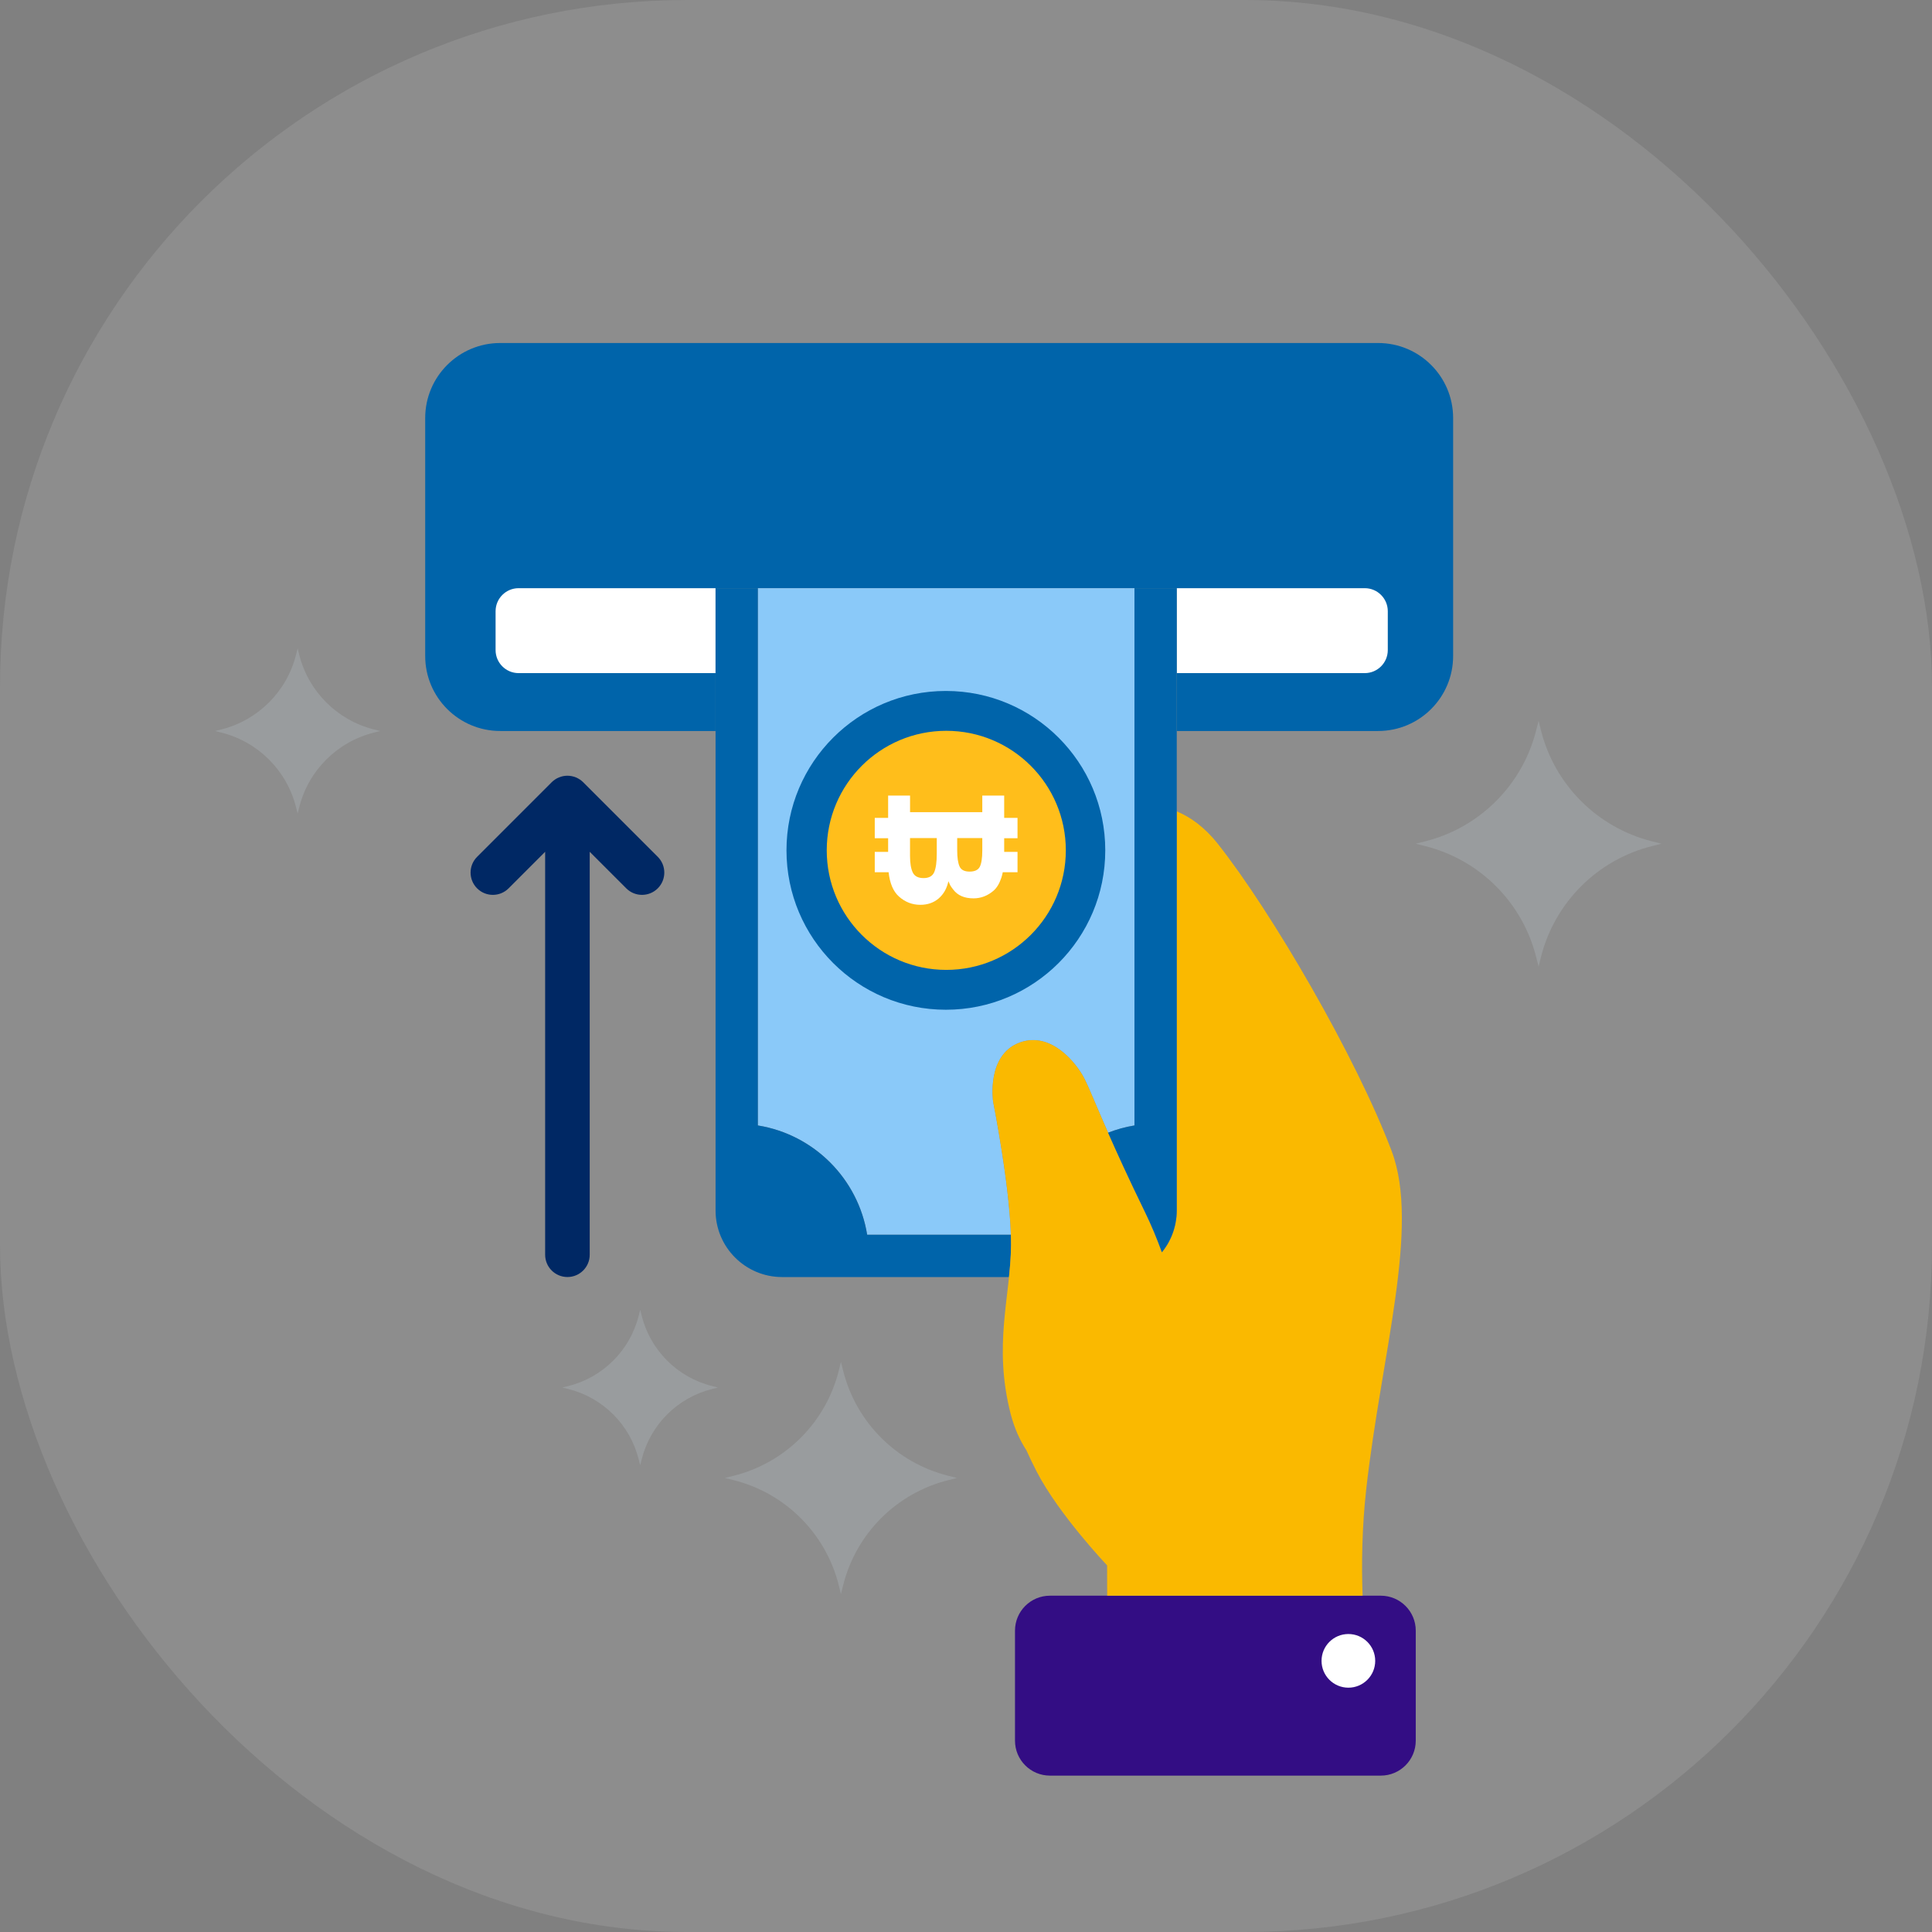 <svg xmlns="http://www.w3.org/2000/svg" xmlns:xlink="http://www.w3.org/1999/xlink" preserveAspectRatio="xMidYMid" width="72" height="72" viewBox="0 0 72 72">
  <rect x="0" y="0" width="72" height="72" fill="#808080" stroke="none"/>
  <defs>
    <style>
      .cls-1 {
        fill: #d8d8d8;
        opacity: 0.15;
      }

      .cls-2, .cls-6 {
        fill: #0064aa;
      }

      .cls-11, .cls-2, .cls-3, .cls-4, .cls-5, .cls-8, .cls-9 {
        fill-rule: evenodd;
      }

      .cls-10, .cls-3 {
        fill: #fff;
      }

      .cls-4 {
        fill: #b6c0c6;
        fill-opacity: 0.3;
      }

      .cls-5 {
        fill: #8ac9f9;
      }

      .cls-7 {
        fill: #ffbe1b;
      }

      .cls-8 {
        fill: #330d84;
      }

      .cls-9 {
        fill: #fab900;
      }

      .cls-11 {
        fill: #002864;
      }
    </style>
  </defs>
  <g>
    <rect width="72" height="72" rx="25.6" ry="25.6" class="cls-1"/>
    <path d="M51.358,12.783 L18.642,12.783 C17.098,12.783 15.846,14.035 15.846,15.578 L15.846,24.446 C15.846,25.990 17.098,27.242 18.642,27.242 L26.667,27.242 L26.667,21.921 L43.854,21.921 L43.854,27.242 L51.359,27.242 C52.902,27.242 54.154,25.990 54.154,24.446 L54.154,15.578 C54.154,14.035 52.902,12.783 51.358,12.783 Z" class="cls-2"/>
    <path d="M19.327,21.920 C18.853,21.920 18.469,22.305 18.469,22.779 L18.469,24.226 C18.469,24.700 18.853,25.085 19.327,25.085 L26.667,25.085 L26.667,21.920 L19.327,21.920 L19.327,21.920 Z" class="cls-3"/>
    <path d="M50.861,21.920 L43.854,21.920 L43.854,25.085 L50.861,25.085 C51.335,25.085 51.719,24.700 51.719,24.227 L51.719,22.779 C51.719,22.305 51.335,21.920 50.861,21.920 Z" class="cls-3"/>
    <path d="M35.335,54.997 C33.409,54.514 31.905,53.010 31.422,51.084 L31.339,50.756 L31.258,51.084 C30.775,53.010 29.270,54.514 27.345,54.997 L27.016,55.080 L27.345,55.162 C29.270,55.645 30.775,57.149 31.258,59.075 L31.339,59.403 L31.422,59.075 C31.905,57.149 33.409,55.645 35.335,55.162 L35.664,55.080 L35.335,54.997 Z" class="cls-4"/>
    <path d="M26.536,51.654 C25.245,51.330 24.237,50.322 23.913,49.031 L23.858,48.811 L23.803,49.031 C23.480,50.322 22.472,51.330 21.180,51.654 L20.960,51.709 L21.180,51.764 C22.472,52.087 23.480,53.095 23.803,54.387 L23.858,54.606 L23.913,54.387 C24.237,53.095 25.245,52.087 26.536,51.764 L26.756,51.709 L26.536,51.654 Z" class="cls-4"/>
    <path d="M61.569,31.355 C59.530,30.844 57.937,29.251 57.425,27.212 L57.339,26.864 L57.250,27.212 C56.740,29.251 55.148,30.844 53.108,31.355 L52.761,31.443 L53.108,31.530 C55.148,32.040 56.740,33.633 57.250,35.673 L57.339,36.021 L57.425,35.673 C57.937,33.633 59.530,32.040 61.569,31.530 L61.917,31.443 L61.569,31.355 Z" class="cls-4"/>
    <path d="M13.935,27.184 C12.565,26.840 11.494,25.769 11.151,24.399 L11.092,24.165 L11.033,24.399 C10.690,25.769 9.620,26.840 8.249,27.184 L8.016,27.242 L8.249,27.301 C9.620,27.644 10.690,28.714 11.033,30.085 L11.092,30.318 L11.151,30.085 C11.494,28.714 12.565,27.644 13.935,27.301 L14.169,27.242 L13.935,27.184 Z" class="cls-4"/>
    <g>
      <path d="M28.243,21.920 L28.243,41.942 C30.331,42.278 31.980,43.927 32.316,46.015 L37.673,46.015 C37.611,44.057 37.012,41.060 37.012,41.060 C37.012,41.060 36.742,39.304 38.016,38.848 C39.176,38.432 40.121,39.623 40.414,40.200 C40.586,40.539 40.828,41.154 41.295,42.212 C41.609,42.090 41.936,41.997 42.278,41.942 L42.278,21.920 L28.243,21.920 Z" class="cls-5"/>
      <circle cx="35.25" cy="31.69" r="5.94" class="cls-6"/>
      <circle cx="35.265" cy="31.69" r="4.455" class="cls-7"/>
      <path d="M37.920,31.747 L37.920,32.506 L37.370,32.506 C37.356,32.577 37.339,32.645 37.318,32.709 C37.248,32.921 37.153,33.081 37.033,33.188 C36.810,33.382 36.559,33.479 36.278,33.479 C35.940,33.479 35.689,33.370 35.524,33.151 C35.466,33.076 35.430,33.025 35.415,32.996 C35.401,32.967 35.377,32.916 35.344,32.841 C35.287,33.109 35.166,33.323 34.982,33.482 C34.798,33.640 34.571,33.720 34.298,33.720 C33.997,33.720 33.731,33.617 33.500,33.410 C33.288,33.221 33.161,32.918 33.116,32.506 L32.600,32.506 L32.600,31.747 L33.098,31.747 L33.098,31.238 L32.600,31.238 L32.600,30.480 L33.098,30.480 L33.098,30.267 L33.098,29.648 L33.915,29.648 L33.915,30.267 L36.607,30.267 L36.607,29.648 L37.423,29.648 L37.423,30.267 L37.423,30.480 L37.920,30.480 L37.920,31.238 L37.920,31.239 L37.423,31.239 L37.423,31.747 L37.920,31.747 ZM34.911,31.233 L33.914,31.233 L33.914,31.895 C33.914,32.171 33.949,32.378 34.017,32.517 C34.085,32.655 34.219,32.724 34.419,32.724 C34.619,32.724 34.751,32.650 34.815,32.504 C34.879,32.357 34.911,32.124 34.911,31.802 L34.911,31.233 ZM36.607,31.233 L35.672,31.233 L35.672,31.691 C35.672,31.959 35.701,32.158 35.759,32.288 C35.816,32.417 35.941,32.482 36.133,32.482 C36.325,32.482 36.452,32.422 36.514,32.303 C36.575,32.183 36.607,31.981 36.607,31.697 L36.607,31.233 Z" class="cls-3"/>
      <path d="M37.674,46.015 L32.317,46.015 C31.980,43.927 30.332,42.278 28.243,41.942 L28.243,21.920 L26.667,21.920 L26.667,45.113 C26.667,46.479 27.779,47.592 29.146,47.592 L37.602,47.592 C37.643,47.199 37.674,46.810 37.678,46.415 C37.680,46.288 37.678,46.154 37.674,46.015 Z" class="cls-2"/>
      <path d="M51.459,59.467 L39.128,59.467 C38.409,59.467 37.826,60.050 37.826,60.769 L37.826,64.870 C37.826,65.589 38.409,66.172 39.128,66.172 L51.459,66.172 C52.177,66.172 52.761,65.589 52.761,64.870 L52.761,60.769 C52.761,60.050 52.177,59.467 51.459,59.467 Z" class="cls-8"/>
      <path d="M51.864,42.899 C50.549,39.408 47.387,33.974 45.381,31.443 C44.878,30.808 44.347,30.442 43.854,30.238 L43.854,45.113 C43.854,45.703 43.646,46.244 43.301,46.669 C43.118,46.164 42.911,45.663 42.678,45.185 C41.206,42.162 40.708,40.778 40.414,40.200 C40.121,39.623 39.176,38.432 38.016,38.848 C36.742,39.304 37.012,41.060 37.012,41.060 C37.012,41.060 37.699,44.497 37.679,46.414 C37.658,48.332 37.007,50.127 37.664,52.691 C37.804,53.233 38.011,53.680 38.252,54.050 C38.362,54.296 38.488,54.559 38.634,54.842 C39.467,56.453 41.258,58.336 41.258,58.336 L41.261,59.467 L50.780,59.467 C50.738,58.309 50.755,56.934 50.916,55.494 C51.481,50.457 52.927,45.724 51.864,42.899 Z" class="cls-9"/>
      <circle cx="50.25" cy="61.895" r="1" class="cls-10"/>
      <path d="M24.513,33.106 C24.189,33.430 23.663,33.430 23.339,33.106 L21.977,31.744 L21.977,46.761 C21.977,47.219 21.605,47.591 21.147,47.591 C20.688,47.591 20.316,47.219 20.316,46.761 L20.316,31.744 L18.954,33.106 C18.630,33.430 18.104,33.430 17.780,33.106 C17.456,32.782 17.456,32.256 17.780,31.932 L20.559,29.152 C20.715,28.997 20.926,28.909 21.147,28.909 C21.367,28.909 21.578,28.997 21.734,29.152 L24.514,31.932 C24.838,32.256 24.838,32.782 24.513,33.106 Z" class="cls-11"/>
    </g>
    <path d="M42.278,21.920 L42.278,41.942 C41.936,41.997 41.609,42.090 41.295,42.212 C41.625,42.961 42.067,43.932 42.678,45.185 C42.911,45.663 43.118,46.164 43.301,46.669 C43.371,46.583 43.433,46.491 43.492,46.397 C43.507,46.371 43.524,46.345 43.539,46.318 C43.558,46.285 43.574,46.251 43.591,46.216 C43.608,46.183 43.625,46.149 43.640,46.115 C43.655,46.082 43.668,46.049 43.681,46.016 C43.696,45.977 43.711,45.939 43.724,45.899 C43.734,45.868 43.744,45.835 43.754,45.803 C43.767,45.760 43.777,45.716 43.788,45.672 C43.795,45.641 43.802,45.611 43.808,45.580 C43.818,45.530 43.825,45.479 43.832,45.428 C43.835,45.402 43.839,45.376 43.842,45.350 C43.849,45.272 43.854,45.193 43.854,45.113 L43.854,30.238 L43.854,21.920 L42.278,21.920 L42.278,21.920 Z" class="cls-2"/>
  </g>
</svg>
